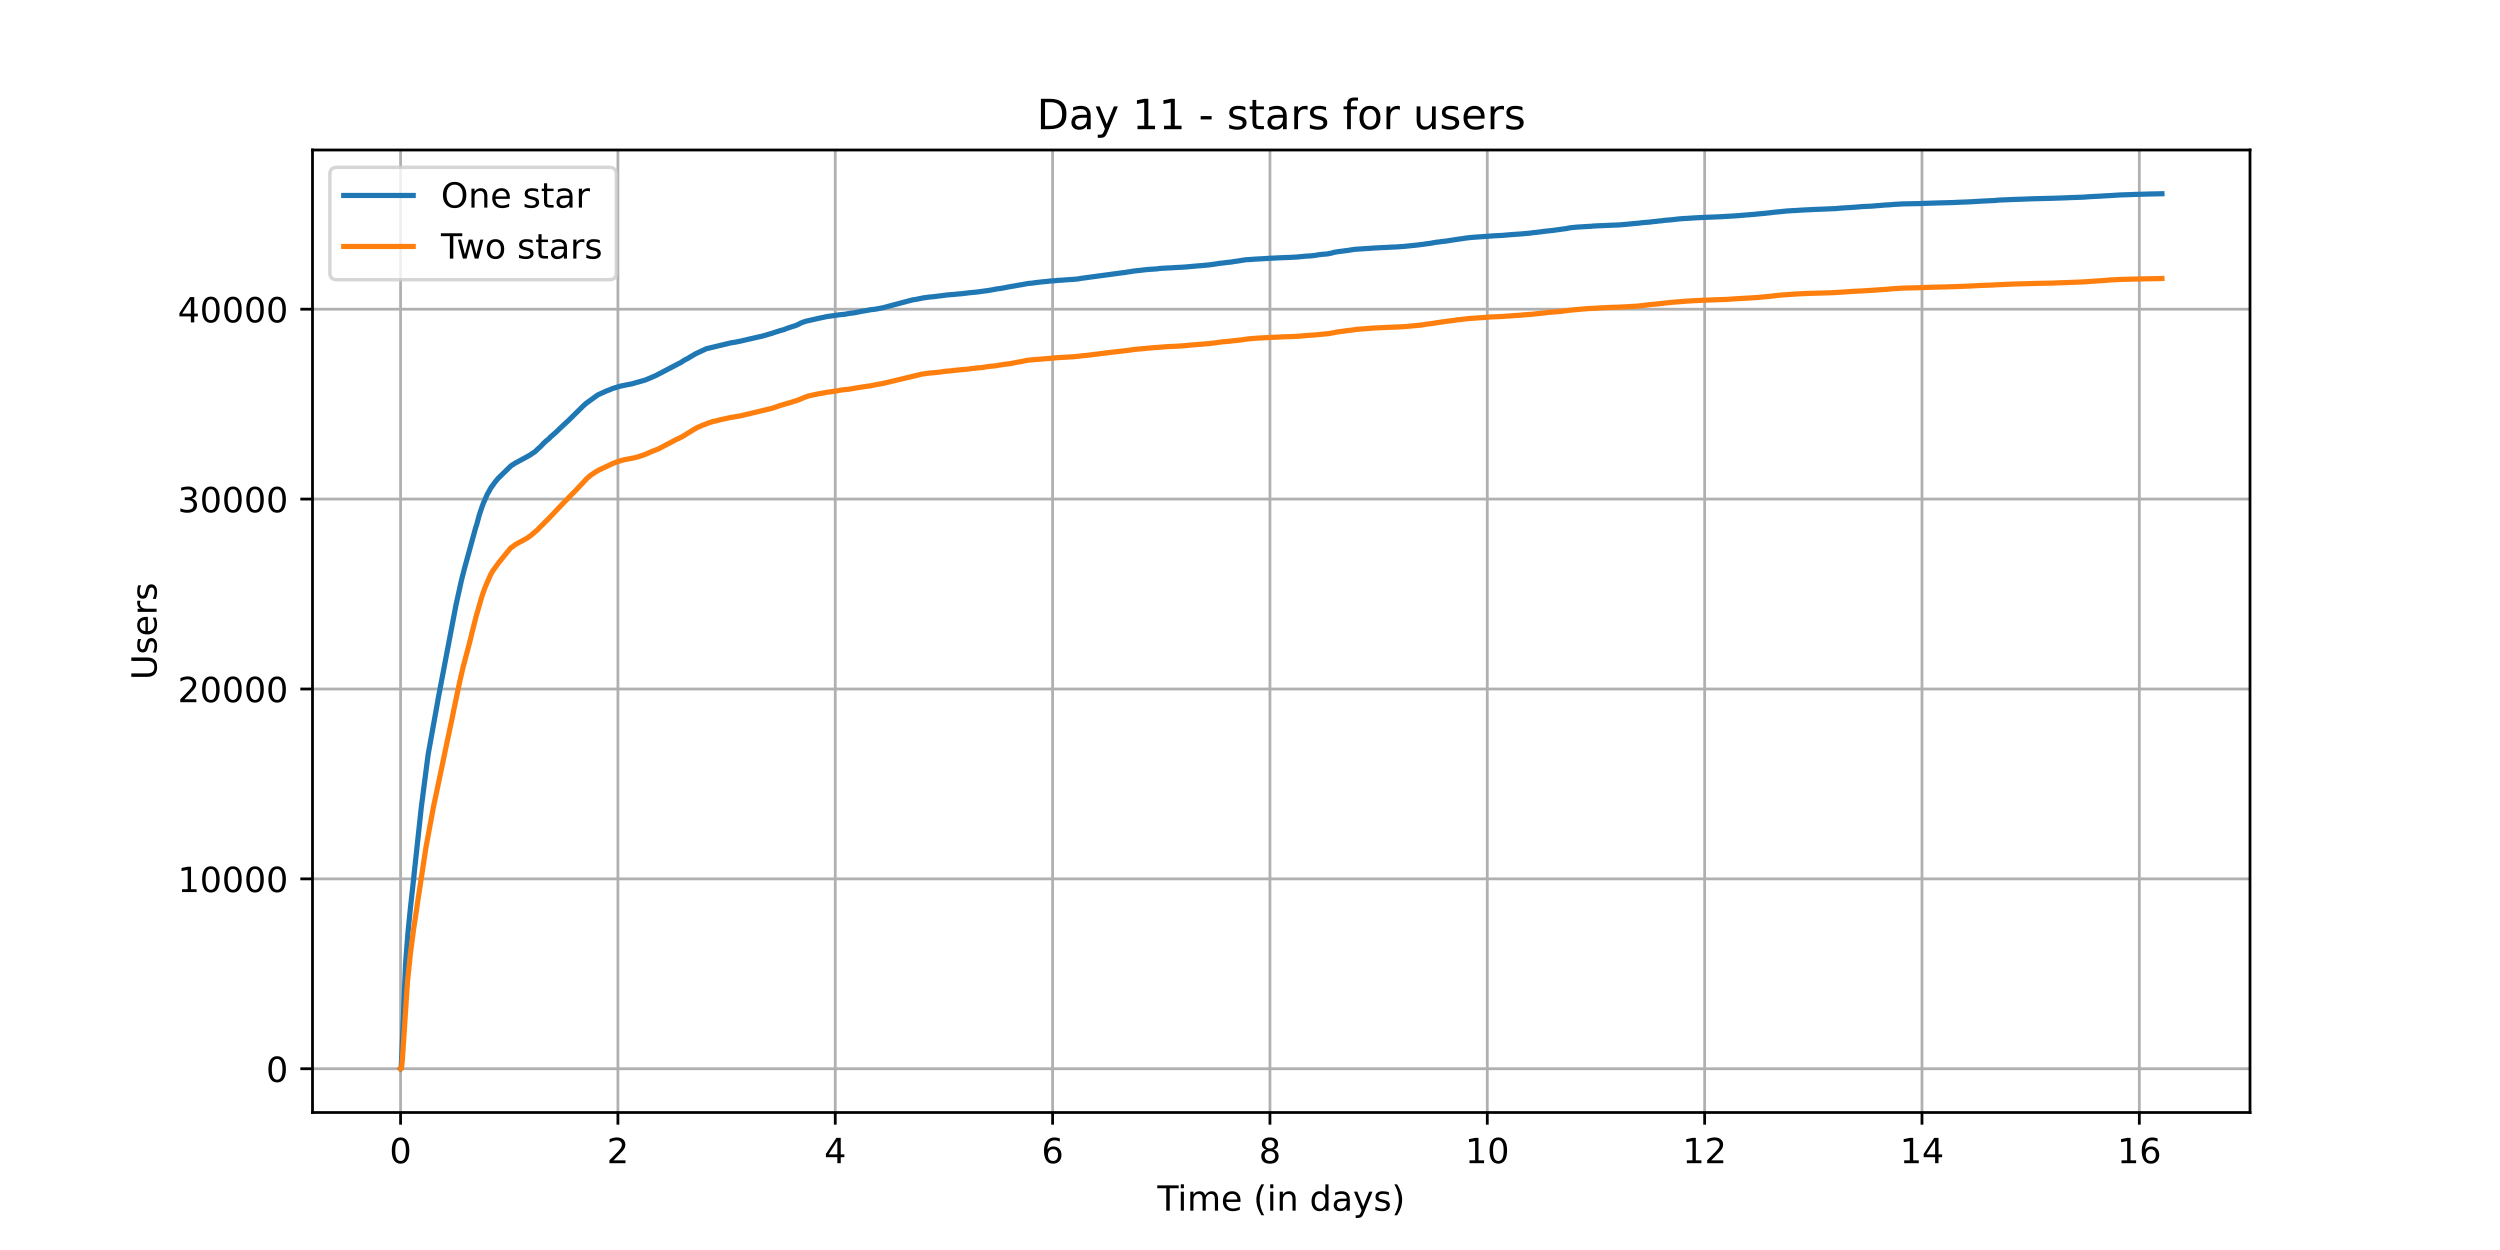 <?xml version="1.0" encoding="utf-8" standalone="no"?>
<!DOCTYPE svg PUBLIC "-//W3C//DTD SVG 1.1//EN"
  "http://www.w3.org/Graphics/SVG/1.1/DTD/svg11.dtd">
<!-- Created with matplotlib (https://matplotlib.org/) -->
<svg height="360pt" version="1.1" viewBox="0 0 720 360" width="720pt" xmlns="http://www.w3.org/2000/svg" xmlns:xlink="http://www.w3.org/1999/xlink">
 <defs>
  <style type="text/css">*{stroke-linecap:butt;stroke-linejoin:round;}</style>
 </defs>
 <g id="figure_1">
  <g id="patch_1">
   <path d="M 0 360 
L 720 360 
L 720 0 
L 0 0 
z
" style="fill:#ffffff;"/>
  </g>
  <g id="axes_1">
   <g id="patch_2">
    <path d="M 90 320.4 
L 648 320.4 
L 648 43.2 
L 90 43.2 
z
" style="fill:#ffffff;"/>
   </g>
   <g id="matplotlib.axis_1">
    <g id="xtick_1">
     <g id="line2d_1">
      <path clip-path="url(#pb8c7f1b2fa)" d="M 115.364 320.4 
L 115.364 43.2 
" style="fill:none;stroke:#b0b0b0;stroke-linecap:square;stroke-width:0.8;"/>
     </g>
     <g id="line2d_2">
      <defs>
       <path d="M 0 0 
L 0 3.5 
" id="m9a8bf2976e" style="stroke:#000000;stroke-width:0.8;"/>
      </defs>
      <g>
       <use style="stroke:#000000;stroke-width:0.8;" x="115.364" xlink:href="#m9a8bf2976e" y="320.4"/>
      </g>
     </g>
     <g id="text_1">
      <!-- 0 -->
      <g transform="translate(112.182 334.998)scale(0.1 -0.1)">
       <defs>
        <path d="M 31.781 66.406 
Q 24.172 66.406 20.328 58.906 
Q 16.5 51.422 16.5 36.375 
Q 16.5 21.391 20.328 13.891 
Q 24.172 6.391 31.781 6.391 
Q 39.453 6.391 43.281 13.891 
Q 47.125 21.391 47.125 36.375 
Q 47.125 51.422 43.281 58.906 
Q 39.453 66.406 31.781 66.406 
z
M 31.781 74.219 
Q 44.047 74.219 50.516 64.516 
Q 56.984 54.828 56.984 36.375 
Q 56.984 17.969 50.516 8.266 
Q 44.047 -1.422 31.781 -1.422 
Q 19.531 -1.422 13.062 8.266 
Q 6.594 17.969 6.594 36.375 
Q 6.594 54.828 13.062 64.516 
Q 19.531 74.219 31.781 74.219 
z
" id="DejaVuSans-48"/>
       </defs>
       <use xlink:href="#DejaVuSans-48"/>
      </g>
     </g>
    </g>
    <g id="xtick_2">
     <g id="line2d_3">
      <path clip-path="url(#pb8c7f1b2fa)" d="M 177.959 320.4 
L 177.959 43.2 
" style="fill:none;stroke:#b0b0b0;stroke-linecap:square;stroke-width:0.8;"/>
     </g>
     <g id="line2d_4">
      <g>
       <use style="stroke:#000000;stroke-width:0.8;" x="177.959" xlink:href="#m9a8bf2976e" y="320.4"/>
      </g>
     </g>
     <g id="text_2">
      <!-- 2 -->
      <g transform="translate(174.778 334.998)scale(0.1 -0.1)">
       <defs>
        <path d="M 19.188 8.297 
L 53.609 8.297 
L 53.609 0 
L 7.328 0 
L 7.328 8.297 
Q 12.938 14.109 22.625 23.891 
Q 32.328 33.688 34.812 36.531 
Q 39.547 41.844 41.422 45.531 
Q 43.312 49.219 43.312 52.781 
Q 43.312 58.594 39.234 62.25 
Q 35.156 65.922 28.609 65.922 
Q 23.969 65.922 18.812 64.312 
Q 13.672 62.703 7.812 59.422 
L 7.812 69.391 
Q 13.766 71.781 18.938 73 
Q 24.125 74.219 28.422 74.219 
Q 39.75 74.219 46.484 68.547 
Q 53.219 62.891 53.219 53.422 
Q 53.219 48.922 51.531 44.891 
Q 49.859 40.875 45.406 35.406 
Q 44.188 33.984 37.641 27.219 
Q 31.109 20.453 19.188 8.297 
z
" id="DejaVuSans-50"/>
       </defs>
       <use xlink:href="#DejaVuSans-50"/>
      </g>
     </g>
    </g>
    <g id="xtick_3">
     <g id="line2d_5">
      <path clip-path="url(#pb8c7f1b2fa)" d="M 240.554 320.4 
L 240.554 43.2 
" style="fill:none;stroke:#b0b0b0;stroke-linecap:square;stroke-width:0.8;"/>
     </g>
     <g id="line2d_6">
      <g>
       <use style="stroke:#000000;stroke-width:0.8;" x="240.554" xlink:href="#m9a8bf2976e" y="320.4"/>
      </g>
     </g>
     <g id="text_3">
      <!-- 4 -->
      <g transform="translate(237.373 334.998)scale(0.1 -0.1)">
       <defs>
        <path d="M 37.797 64.312 
L 12.891 25.391 
L 37.797 25.391 
z
M 35.203 72.906 
L 47.609 72.906 
L 47.609 25.391 
L 58.016 25.391 
L 58.016 17.188 
L 47.609 17.188 
L 47.609 0 
L 37.797 0 
L 37.797 17.188 
L 4.891 17.188 
L 4.891 26.703 
z
" id="DejaVuSans-52"/>
       </defs>
       <use xlink:href="#DejaVuSans-52"/>
      </g>
     </g>
    </g>
    <g id="xtick_4">
     <g id="line2d_7">
      <path clip-path="url(#pb8c7f1b2fa)" d="M 303.15 320.4 
L 303.15 43.2 
" style="fill:none;stroke:#b0b0b0;stroke-linecap:square;stroke-width:0.8;"/>
     </g>
     <g id="line2d_8">
      <g>
       <use style="stroke:#000000;stroke-width:0.8;" x="303.15" xlink:href="#m9a8bf2976e" y="320.4"/>
      </g>
     </g>
     <g id="text_4">
      <!-- 6 -->
      <g transform="translate(299.968 334.998)scale(0.1 -0.1)">
       <defs>
        <path d="M 33.016 40.375 
Q 26.375 40.375 22.484 35.828 
Q 18.609 31.297 18.609 23.391 
Q 18.609 15.531 22.484 10.953 
Q 26.375 6.391 33.016 6.391 
Q 39.656 6.391 43.531 10.953 
Q 47.406 15.531 47.406 23.391 
Q 47.406 31.297 43.531 35.828 
Q 39.656 40.375 33.016 40.375 
z
M 52.594 71.297 
L 52.594 62.312 
Q 48.875 64.062 45.094 64.984 
Q 41.312 65.922 37.594 65.922 
Q 27.828 65.922 22.672 59.328 
Q 17.531 52.734 16.797 39.406 
Q 19.672 43.656 24.016 45.922 
Q 28.375 48.188 33.594 48.188 
Q 44.578 48.188 50.953 41.516 
Q 57.328 34.859 57.328 23.391 
Q 57.328 12.156 50.688 5.359 
Q 44.047 -1.422 33.016 -1.422 
Q 20.359 -1.422 13.672 8.266 
Q 6.984 17.969 6.984 36.375 
Q 6.984 53.656 15.188 63.938 
Q 23.391 74.219 37.203 74.219 
Q 40.922 74.219 44.703 73.484 
Q 48.484 72.75 52.594 71.297 
z
" id="DejaVuSans-54"/>
       </defs>
       <use xlink:href="#DejaVuSans-54"/>
      </g>
     </g>
    </g>
    <g id="xtick_5">
     <g id="line2d_9">
      <path clip-path="url(#pb8c7f1b2fa)" d="M 365.745 320.4 
L 365.745 43.2 
" style="fill:none;stroke:#b0b0b0;stroke-linecap:square;stroke-width:0.8;"/>
     </g>
     <g id="line2d_10">
      <g>
       <use style="stroke:#000000;stroke-width:0.8;" x="365.745" xlink:href="#m9a8bf2976e" y="320.4"/>
      </g>
     </g>
     <g id="text_5">
      <!-- 8 -->
      <g transform="translate(362.564 334.998)scale(0.1 -0.1)">
       <defs>
        <path d="M 31.781 34.625 
Q 24.75 34.625 20.719 30.859 
Q 16.703 27.094 16.703 20.516 
Q 16.703 13.922 20.719 10.156 
Q 24.75 6.391 31.781 6.391 
Q 38.812 6.391 42.859 10.172 
Q 46.922 13.969 46.922 20.516 
Q 46.922 27.094 42.891 30.859 
Q 38.875 34.625 31.781 34.625 
z
M 21.922 38.812 
Q 15.578 40.375 12.031 44.719 
Q 8.5 49.078 8.5 55.328 
Q 8.5 64.062 14.719 69.141 
Q 20.953 74.219 31.781 74.219 
Q 42.672 74.219 48.875 69.141 
Q 55.078 64.062 55.078 55.328 
Q 55.078 49.078 51.531 44.719 
Q 48 40.375 41.703 38.812 
Q 48.828 37.156 52.797 32.312 
Q 56.781 27.484 56.781 20.516 
Q 56.781 9.906 50.312 4.234 
Q 43.844 -1.422 31.781 -1.422 
Q 19.734 -1.422 13.25 4.234 
Q 6.781 9.906 6.781 20.516 
Q 6.781 27.484 10.781 32.312 
Q 14.797 37.156 21.922 38.812 
z
M 18.312 54.391 
Q 18.312 48.734 21.844 45.562 
Q 25.391 42.391 31.781 42.391 
Q 38.141 42.391 41.719 45.562 
Q 45.312 48.734 45.312 54.391 
Q 45.312 60.062 41.719 63.234 
Q 38.141 66.406 31.781 66.406 
Q 25.391 66.406 21.844 63.234 
Q 18.312 60.062 18.312 54.391 
z
" id="DejaVuSans-56"/>
       </defs>
       <use xlink:href="#DejaVuSans-56"/>
      </g>
     </g>
    </g>
    <g id="xtick_6">
     <g id="line2d_11">
      <path clip-path="url(#pb8c7f1b2fa)" d="M 428.34 320.4 
L 428.34 43.2 
" style="fill:none;stroke:#b0b0b0;stroke-linecap:square;stroke-width:0.8;"/>
     </g>
     <g id="line2d_12">
      <g>
       <use style="stroke:#000000;stroke-width:0.8;" x="428.34" xlink:href="#m9a8bf2976e" y="320.4"/>
      </g>
     </g>
     <g id="text_6">
      <!-- 10 -->
      <g transform="translate(421.978 334.998)scale(0.1 -0.1)">
       <defs>
        <path d="M 12.406 8.297 
L 28.516 8.297 
L 28.516 63.922 
L 10.984 60.406 
L 10.984 69.391 
L 28.422 72.906 
L 38.281 72.906 
L 38.281 8.297 
L 54.391 8.297 
L 54.391 0 
L 12.406 0 
z
" id="DejaVuSans-49"/>
       </defs>
       <use xlink:href="#DejaVuSans-49"/>
       <use x="63.623" xlink:href="#DejaVuSans-48"/>
      </g>
     </g>
    </g>
    <g id="xtick_7">
     <g id="line2d_13">
      <path clip-path="url(#pb8c7f1b2fa)" d="M 490.936 320.4 
L 490.936 43.2 
" style="fill:none;stroke:#b0b0b0;stroke-linecap:square;stroke-width:0.8;"/>
     </g>
     <g id="line2d_14">
      <g>
       <use style="stroke:#000000;stroke-width:0.8;" x="490.936" xlink:href="#m9a8bf2976e" y="320.4"/>
      </g>
     </g>
     <g id="text_7">
      <!-- 12 -->
      <g transform="translate(484.573 334.998)scale(0.1 -0.1)">
       <use xlink:href="#DejaVuSans-49"/>
       <use x="63.623" xlink:href="#DejaVuSans-50"/>
      </g>
     </g>
    </g>
    <g id="xtick_8">
     <g id="line2d_15">
      <path clip-path="url(#pb8c7f1b2fa)" d="M 553.531 320.4 
L 553.531 43.2 
" style="fill:none;stroke:#b0b0b0;stroke-linecap:square;stroke-width:0.8;"/>
     </g>
     <g id="line2d_16">
      <g>
       <use style="stroke:#000000;stroke-width:0.8;" x="553.531" xlink:href="#m9a8bf2976e" y="320.4"/>
      </g>
     </g>
     <g id="text_8">
      <!-- 14 -->
      <g transform="translate(547.168 334.998)scale(0.1 -0.1)">
       <use xlink:href="#DejaVuSans-49"/>
       <use x="63.623" xlink:href="#DejaVuSans-52"/>
      </g>
     </g>
    </g>
    <g id="xtick_9">
     <g id="line2d_17">
      <path clip-path="url(#pb8c7f1b2fa)" d="M 616.126 320.4 
L 616.126 43.2 
" style="fill:none;stroke:#b0b0b0;stroke-linecap:square;stroke-width:0.8;"/>
     </g>
     <g id="line2d_18">
      <g>
       <use style="stroke:#000000;stroke-width:0.8;" x="616.126" xlink:href="#m9a8bf2976e" y="320.4"/>
      </g>
     </g>
     <g id="text_9">
      <!-- 16 -->
      <g transform="translate(609.764 334.998)scale(0.1 -0.1)">
       <use xlink:href="#DejaVuSans-49"/>
       <use x="63.623" xlink:href="#DejaVuSans-54"/>
      </g>
     </g>
    </g>
    <g id="text_10">
     <!-- Time (in days) -->
     <g transform="translate(333.327 348.677)scale(0.1 -0.1)">
      <defs>
       <path d="M -0.297 72.906 
L 61.375 72.906 
L 61.375 64.594 
L 35.5 64.594 
L 35.5 0 
L 25.594 0 
L 25.594 64.594 
L -0.297 64.594 
z
" id="DejaVuSans-84"/>
       <path d="M 9.422 54.688 
L 18.406 54.688 
L 18.406 0 
L 9.422 0 
z
M 9.422 75.984 
L 18.406 75.984 
L 18.406 64.594 
L 9.422 64.594 
z
" id="DejaVuSans-105"/>
       <path d="M 52 44.188 
Q 55.375 50.25 60.062 53.125 
Q 64.75 56 71.094 56 
Q 79.641 56 84.281 50.016 
Q 88.922 44.047 88.922 33.016 
L 88.922 0 
L 79.891 0 
L 79.891 32.719 
Q 79.891 40.578 77.094 44.375 
Q 74.312 48.188 68.609 48.188 
Q 61.625 48.188 57.562 43.547 
Q 53.516 38.922 53.516 30.906 
L 53.516 0 
L 44.484 0 
L 44.484 32.719 
Q 44.484 40.625 41.703 44.406 
Q 38.922 48.188 33.109 48.188 
Q 26.219 48.188 22.156 43.531 
Q 18.109 38.875 18.109 30.906 
L 18.109 0 
L 9.078 0 
L 9.078 54.688 
L 18.109 54.688 
L 18.109 46.188 
Q 21.188 51.219 25.484 53.609 
Q 29.781 56 35.688 56 
Q 41.656 56 45.828 52.969 
Q 50 49.953 52 44.188 
z
" id="DejaVuSans-109"/>
       <path d="M 56.203 29.594 
L 56.203 25.203 
L 14.891 25.203 
Q 15.484 15.922 20.484 11.062 
Q 25.484 6.203 34.422 6.203 
Q 39.594 6.203 44.453 7.469 
Q 49.312 8.734 54.109 11.281 
L 54.109 2.781 
Q 49.266 0.734 44.188 -0.344 
Q 39.109 -1.422 33.891 -1.422 
Q 20.797 -1.422 13.156 6.188 
Q 5.516 13.812 5.516 26.812 
Q 5.516 40.234 12.766 48.109 
Q 20.016 56 32.328 56 
Q 43.359 56 49.781 48.891 
Q 56.203 41.797 56.203 29.594 
z
M 47.219 32.234 
Q 47.125 39.594 43.094 43.984 
Q 39.062 48.391 32.422 48.391 
Q 24.906 48.391 20.391 44.141 
Q 15.875 39.891 15.188 32.172 
z
" id="DejaVuSans-101"/>
       <path id="DejaVuSans-32"/>
       <path d="M 31 75.875 
Q 24.469 64.656 21.281 53.656 
Q 18.109 42.672 18.109 31.391 
Q 18.109 20.125 21.312 9.062 
Q 24.516 -2 31 -13.188 
L 23.188 -13.188 
Q 15.875 -1.703 12.234 9.375 
Q 8.594 20.453 8.594 31.391 
Q 8.594 42.281 12.203 53.312 
Q 15.828 64.359 23.188 75.875 
z
" id="DejaVuSans-40"/>
       <path d="M 54.891 33.016 
L 54.891 0 
L 45.906 0 
L 45.906 32.719 
Q 45.906 40.484 42.875 44.328 
Q 39.844 48.188 33.797 48.188 
Q 26.516 48.188 22.312 43.547 
Q 18.109 38.922 18.109 30.906 
L 18.109 0 
L 9.078 0 
L 9.078 54.688 
L 18.109 54.688 
L 18.109 46.188 
Q 21.344 51.125 25.703 53.562 
Q 30.078 56 35.797 56 
Q 45.219 56 50.047 50.172 
Q 54.891 44.344 54.891 33.016 
z
" id="DejaVuSans-110"/>
       <path d="M 45.406 46.391 
L 45.406 75.984 
L 54.391 75.984 
L 54.391 0 
L 45.406 0 
L 45.406 8.203 
Q 42.578 3.328 38.25 0.953 
Q 33.938 -1.422 27.875 -1.422 
Q 17.969 -1.422 11.734 6.484 
Q 5.516 14.406 5.516 27.297 
Q 5.516 40.188 11.734 48.094 
Q 17.969 56 27.875 56 
Q 33.938 56 38.25 53.625 
Q 42.578 51.266 45.406 46.391 
z
M 14.797 27.297 
Q 14.797 17.391 18.875 11.75 
Q 22.953 6.109 30.078 6.109 
Q 37.203 6.109 41.297 11.75 
Q 45.406 17.391 45.406 27.297 
Q 45.406 37.203 41.297 42.844 
Q 37.203 48.484 30.078 48.484 
Q 22.953 48.484 18.875 42.844 
Q 14.797 37.203 14.797 27.297 
z
" id="DejaVuSans-100"/>
       <path d="M 34.281 27.484 
Q 23.391 27.484 19.188 25 
Q 14.984 22.516 14.984 16.5 
Q 14.984 11.719 18.141 8.906 
Q 21.297 6.109 26.703 6.109 
Q 34.188 6.109 38.703 11.406 
Q 43.219 16.703 43.219 25.484 
L 43.219 27.484 
z
M 52.203 31.203 
L 52.203 0 
L 43.219 0 
L 43.219 8.297 
Q 40.141 3.328 35.547 0.953 
Q 30.953 -1.422 24.312 -1.422 
Q 15.922 -1.422 10.953 3.297 
Q 6 8.016 6 15.922 
Q 6 25.141 12.172 29.828 
Q 18.359 34.516 30.609 34.516 
L 43.219 34.516 
L 43.219 35.406 
Q 43.219 41.609 39.141 45 
Q 35.062 48.391 27.688 48.391 
Q 23 48.391 18.547 47.266 
Q 14.109 46.141 10.016 43.891 
L 10.016 52.203 
Q 14.938 54.109 19.578 55.047 
Q 24.219 56 28.609 56 
Q 40.484 56 46.344 49.844 
Q 52.203 43.703 52.203 31.203 
z
" id="DejaVuSans-97"/>
       <path d="M 32.172 -5.078 
Q 28.375 -14.844 24.75 -17.812 
Q 21.141 -20.797 15.094 -20.797 
L 7.906 -20.797 
L 7.906 -13.281 
L 13.188 -13.281 
Q 16.891 -13.281 18.938 -11.516 
Q 21 -9.766 23.484 -3.219 
L 25.094 0.875 
L 2.984 54.688 
L 12.5 54.688 
L 29.594 11.922 
L 46.688 54.688 
L 56.203 54.688 
z
" id="DejaVuSans-121"/>
       <path d="M 44.281 53.078 
L 44.281 44.578 
Q 40.484 46.531 36.375 47.5 
Q 32.281 48.484 27.875 48.484 
Q 21.188 48.484 17.844 46.438 
Q 14.5 44.391 14.5 40.281 
Q 14.5 37.156 16.891 35.375 
Q 19.281 33.594 26.516 31.984 
L 29.594 31.297 
Q 39.156 29.25 43.188 25.516 
Q 47.219 21.781 47.219 15.094 
Q 47.219 7.469 41.188 3.016 
Q 35.156 -1.422 24.609 -1.422 
Q 20.219 -1.422 15.453 -0.562 
Q 10.688 0.297 5.422 2 
L 5.422 11.281 
Q 10.406 8.688 15.234 7.391 
Q 20.062 6.109 24.812 6.109 
Q 31.156 6.109 34.562 8.281 
Q 37.984 10.453 37.984 14.406 
Q 37.984 18.062 35.516 20.016 
Q 33.062 21.969 24.703 23.781 
L 21.578 24.516 
Q 13.234 26.266 9.516 29.906 
Q 5.812 33.547 5.812 39.891 
Q 5.812 47.609 11.281 51.797 
Q 16.75 56 26.812 56 
Q 31.781 56 36.172 55.266 
Q 40.578 54.547 44.281 53.078 
z
" id="DejaVuSans-115"/>
       <path d="M 8.016 75.875 
L 15.828 75.875 
Q 23.141 64.359 26.781 53.312 
Q 30.422 42.281 30.422 31.391 
Q 30.422 20.453 26.781 9.375 
Q 23.141 -1.703 15.828 -13.188 
L 8.016 -13.188 
Q 14.5 -2 17.703 9.062 
Q 20.906 20.125 20.906 31.391 
Q 20.906 42.672 17.703 53.656 
Q 14.5 64.656 8.016 75.875 
z
" id="DejaVuSans-41"/>
      </defs>
      <use xlink:href="#DejaVuSans-84"/>
      <use x="57.959" xlink:href="#DejaVuSans-105"/>
      <use x="85.742" xlink:href="#DejaVuSans-109"/>
      <use x="183.154" xlink:href="#DejaVuSans-101"/>
      <use x="244.678" xlink:href="#DejaVuSans-32"/>
      <use x="276.465" xlink:href="#DejaVuSans-40"/>
      <use x="315.479" xlink:href="#DejaVuSans-105"/>
      <use x="343.262" xlink:href="#DejaVuSans-110"/>
      <use x="406.641" xlink:href="#DejaVuSans-32"/>
      <use x="438.428" xlink:href="#DejaVuSans-100"/>
      <use x="501.904" xlink:href="#DejaVuSans-97"/>
      <use x="563.184" xlink:href="#DejaVuSans-121"/>
      <use x="622.363" xlink:href="#DejaVuSans-115"/>
      <use x="674.463" xlink:href="#DejaVuSans-41"/>
     </g>
    </g>
   </g>
   <g id="matplotlib.axis_2">
    <g id="ytick_1">
     <g id="line2d_19">
      <path clip-path="url(#pb8c7f1b2fa)" d="M 90 307.8 
L 648 307.8 
" style="fill:none;stroke:#b0b0b0;stroke-linecap:square;stroke-width:0.8;"/>
     </g>
     <g id="line2d_20">
      <defs>
       <path d="M 0 0 
L -3.5 0 
" id="m09e2ce1e96" style="stroke:#000000;stroke-width:0.8;"/>
      </defs>
      <g>
       <use style="stroke:#000000;stroke-width:0.8;" x="90" xlink:href="#m09e2ce1e96" y="307.8"/>
      </g>
     </g>
     <g id="text_11">
      <!-- 0 -->
      <g transform="translate(76.638 311.599)scale(0.1 -0.1)">
       <use xlink:href="#DejaVuSans-48"/>
      </g>
     </g>
    </g>
    <g id="ytick_2">
     <g id="line2d_21">
      <path clip-path="url(#pb8c7f1b2fa)" d="M 90 253.113 
L 648 253.113 
" style="fill:none;stroke:#b0b0b0;stroke-linecap:square;stroke-width:0.8;"/>
     </g>
     <g id="line2d_22">
      <g>
       <use style="stroke:#000000;stroke-width:0.8;" x="90" xlink:href="#m09e2ce1e96" y="253.113"/>
      </g>
     </g>
     <g id="text_12">
      <!-- 10000 -->
      <g transform="translate(51.188 256.912)scale(0.1 -0.1)">
       <use xlink:href="#DejaVuSans-49"/>
       <use x="63.623" xlink:href="#DejaVuSans-48"/>
       <use x="127.246" xlink:href="#DejaVuSans-48"/>
       <use x="190.869" xlink:href="#DejaVuSans-48"/>
       <use x="254.492" xlink:href="#DejaVuSans-48"/>
      </g>
     </g>
    </g>
    <g id="ytick_3">
     <g id="line2d_23">
      <path clip-path="url(#pb8c7f1b2fa)" d="M 90 198.425 
L 648 198.425 
" style="fill:none;stroke:#b0b0b0;stroke-linecap:square;stroke-width:0.8;"/>
     </g>
     <g id="line2d_24">
      <g>
       <use style="stroke:#000000;stroke-width:0.8;" x="90" xlink:href="#m09e2ce1e96" y="198.425"/>
      </g>
     </g>
     <g id="text_13">
      <!-- 20000 -->
      <g transform="translate(51.188 202.224)scale(0.1 -0.1)">
       <use xlink:href="#DejaVuSans-50"/>
       <use x="63.623" xlink:href="#DejaVuSans-48"/>
       <use x="127.246" xlink:href="#DejaVuSans-48"/>
       <use x="190.869" xlink:href="#DejaVuSans-48"/>
       <use x="254.492" xlink:href="#DejaVuSans-48"/>
      </g>
     </g>
    </g>
    <g id="ytick_4">
     <g id="line2d_25">
      <path clip-path="url(#pb8c7f1b2fa)" d="M 90 143.738 
L 648 143.738 
" style="fill:none;stroke:#b0b0b0;stroke-linecap:square;stroke-width:0.8;"/>
     </g>
     <g id="line2d_26">
      <g>
       <use style="stroke:#000000;stroke-width:0.8;" x="90" xlink:href="#m09e2ce1e96" y="143.738"/>
      </g>
     </g>
     <g id="text_14">
      <!-- 30000 -->
      <g transform="translate(51.188 147.537)scale(0.1 -0.1)">
       <defs>
        <path d="M 40.578 39.312 
Q 47.656 37.797 51.625 33 
Q 55.609 28.219 55.609 21.188 
Q 55.609 10.406 48.188 4.484 
Q 40.766 -1.422 27.094 -1.422 
Q 22.516 -1.422 17.656 -0.516 
Q 12.797 0.391 7.625 2.203 
L 7.625 11.719 
Q 11.719 9.328 16.594 8.109 
Q 21.484 6.891 26.812 6.891 
Q 36.078 6.891 40.938 10.547 
Q 45.797 14.203 45.797 21.188 
Q 45.797 27.641 41.281 31.266 
Q 36.766 34.906 28.719 34.906 
L 20.219 34.906 
L 20.219 43.016 
L 29.109 43.016 
Q 36.375 43.016 40.234 45.922 
Q 44.094 48.828 44.094 54.297 
Q 44.094 59.906 40.109 62.906 
Q 36.141 65.922 28.719 65.922 
Q 24.656 65.922 20.016 65.031 
Q 15.375 64.156 9.812 62.312 
L 9.812 71.094 
Q 15.438 72.656 20.344 73.438 
Q 25.25 74.219 29.594 74.219 
Q 40.828 74.219 47.359 69.109 
Q 53.906 64.016 53.906 55.328 
Q 53.906 49.266 50.438 45.094 
Q 46.969 40.922 40.578 39.312 
z
" id="DejaVuSans-51"/>
       </defs>
       <use xlink:href="#DejaVuSans-51"/>
       <use x="63.623" xlink:href="#DejaVuSans-48"/>
       <use x="127.246" xlink:href="#DejaVuSans-48"/>
       <use x="190.869" xlink:href="#DejaVuSans-48"/>
       <use x="254.492" xlink:href="#DejaVuSans-48"/>
      </g>
     </g>
    </g>
    <g id="ytick_5">
     <g id="line2d_27">
      <path clip-path="url(#pb8c7f1b2fa)" d="M 90 89.05 
L 648 89.05 
" style="fill:none;stroke:#b0b0b0;stroke-linecap:square;stroke-width:0.8;"/>
     </g>
     <g id="line2d_28">
      <g>
       <use style="stroke:#000000;stroke-width:0.8;" x="90" xlink:href="#m09e2ce1e96" y="89.05"/>
      </g>
     </g>
     <g id="text_15">
      <!-- 40000 -->
      <g transform="translate(51.188 92.849)scale(0.1 -0.1)">
       <use xlink:href="#DejaVuSans-52"/>
       <use x="63.623" xlink:href="#DejaVuSans-48"/>
       <use x="127.246" xlink:href="#DejaVuSans-48"/>
       <use x="190.869" xlink:href="#DejaVuSans-48"/>
       <use x="254.492" xlink:href="#DejaVuSans-48"/>
      </g>
     </g>
    </g>
    <g id="text_16">
     <!-- Users -->
     <g transform="translate(45.108 195.801)rotate(-90)scale(0.1 -0.1)">
      <defs>
       <path d="M 8.688 72.906 
L 18.609 72.906 
L 18.609 28.609 
Q 18.609 16.891 22.844 11.734 
Q 27.094 6.594 36.625 6.594 
Q 46.094 6.594 50.344 11.734 
Q 54.594 16.891 54.594 28.609 
L 54.594 72.906 
L 64.5 72.906 
L 64.5 27.391 
Q 64.5 13.141 57.438 5.859 
Q 50.391 -1.422 36.625 -1.422 
Q 22.797 -1.422 15.734 5.859 
Q 8.688 13.141 8.688 27.391 
z
" id="DejaVuSans-85"/>
       <path d="M 41.109 46.297 
Q 39.594 47.172 37.812 47.578 
Q 36.031 48 33.891 48 
Q 26.266 48 22.188 43.047 
Q 18.109 38.094 18.109 28.812 
L 18.109 0 
L 9.078 0 
L 9.078 54.688 
L 18.109 54.688 
L 18.109 46.188 
Q 20.953 51.172 25.484 53.578 
Q 30.031 56 36.531 56 
Q 37.453 56 38.578 55.875 
Q 39.703 55.766 41.062 55.516 
z
" id="DejaVuSans-114"/>
      </defs>
      <use xlink:href="#DejaVuSans-85"/>
      <use x="73.193" xlink:href="#DejaVuSans-115"/>
      <use x="125.293" xlink:href="#DejaVuSans-101"/>
      <use x="186.816" xlink:href="#DejaVuSans-114"/>
      <use x="227.93" xlink:href="#DejaVuSans-115"/>
     </g>
    </g>
   </g>
   <g id="line2d_29">
    <path clip-path="url(#pb8c7f1b2fa)" d="M 115.364 307.8 
L 115.474 307.702 
L 115.539 307.368 
L 115.732 303.682 
L 116.788 277.744 
L 117.499 268.496 
L 118.21 261.42 
L 119.136 253.003 
L 119.351 250.914 
L 121.355 232.342 
L 123.293 217.363 
L 125.99 202.395 
L 126.228 201.017 
L 131.333 174.193 
L 132.883 167.188 
L 133.486 164.82 
L 133.852 163.403 
L 136.998 151.946 
L 137.257 151.197 
L 138.033 148.331 
L 138.679 146.395 
L 139.11 145.187 
L 139.326 144.673 
L 140.381 142.261 
L 140.812 141.545 
L 141.286 140.637 
L 141.61 140.166 
L 141.954 139.707 
L 142.321 139.193 
L 142.773 138.591 
L 142.902 138.444 
L 143.484 137.738 
L 143.657 137.585 
L 144.26 136.989 
L 147.146 134.178 
L 147.404 134.003 
L 148.459 133.33 
L 151.841 131.509 
L 152.638 131.039 
L 152.964 130.848 
L 153.2 130.651 
L 153.437 130.509 
L 153.717 130.339 
L 153.997 130.142 
L 154.213 129.973 
L 154.428 129.759 
L 154.665 129.519 
L 155.634 128.655 
L 155.957 128.31 
L 156.086 128.195 
L 156.28 127.987 
L 156.453 127.78 
L 156.991 127.266 
L 157.228 127.052 
L 157.444 126.855 
L 158.047 126.385 
L 158.219 126.237 
L 158.435 125.937 
L 158.8 125.63 
L 159.856 124.723 
L 160.631 123.995 
L 161.278 123.355 
L 163.302 121.474 
L 163.496 121.321 
L 167.653 117.22 
L 167.804 117.066 
L 168.687 116.257 
L 168.946 116.066 
L 172.09 113.78 
L 172.305 113.676 
L 174.89 112.495 
L 175.213 112.396 
L 175.45 112.309 
L 176.075 112.046 
L 176.268 111.942 
L 178.381 111.291 
L 178.898 111.155 
L 181.117 110.706 
L 181.785 110.597 
L 185.834 109.454 
L 186.049 109.355 
L 186.33 109.246 
L 187.04 108.951 
L 188.548 108.295 
L 188.806 108.191 
L 195.053 104.926 
L 195.204 104.833 
L 195.377 104.734 
L 195.614 104.647 
L 196.238 104.302 
L 196.992 103.805 
L 197.186 103.69 
L 197.38 103.597 
L 197.552 103.498 
L 198.112 103.209 
L 198.306 103.099 
L 198.737 102.815 
L 200.202 101.967 
L 200.439 101.841 
L 203.411 100.441 
L 210.583 98.719 
L 211.402 98.609 
L 213.341 98.227 
L 213.771 98.117 
L 218.769 96.974 
L 219.307 96.876 
L 219.544 96.794 
L 222.519 95.941 
L 222.778 95.826 
L 223.122 95.716 
L 225.018 95.12 
L 225.471 95.011 
L 225.815 94.907 
L 226.935 94.459 
L 227.323 94.355 
L 228.077 94.092 
L 228.443 93.983 
L 229.09 93.78 
L 229.37 93.677 
L 229.607 93.551 
L 230.21 93.294 
L 230.469 93.097 
L 231.309 92.791 
L 231.568 92.687 
L 232.192 92.49 
L 236.502 91.516 
L 237.126 91.407 
L 237.342 91.347 
L 237.794 91.243 
L 238.354 91.134 
L 238.677 91.095 
L 239.496 90.986 
L 240.508 90.838 
L 241.177 90.729 
L 242.038 90.625 
L 243.245 90.516 
L 244.885 90.215 
L 245.942 90.105 
L 248.225 89.641 
L 249.001 89.531 
L 250.789 89.192 
L 251.866 89.083 
L 253.438 88.798 
L 254.063 88.689 
L 261.861 86.616 
L 262.12 86.556 
L 262.53 86.447 
L 262.982 86.332 
L 263.801 86.223 
L 266.042 85.769 
L 266.946 85.665 
L 267.378 85.572 
L 267.981 85.528 
L 269.101 85.419 
L 270.027 85.298 
L 270.954 85.189 
L 271.879 85.063 
L 272.633 84.965 
L 272.849 84.932 
L 273.43 84.894 
L 274.809 84.784 
L 275.606 84.691 
L 277.027 84.582 
L 277.91 84.467 
L 278.772 84.363 
L 279.095 84.325 
L 279.871 84.243 
L 281.12 84.134 
L 282.003 84.024 
L 282.779 83.915 
L 283.77 83.773 
L 284.653 83.663 
L 286.183 83.39 
L 286.721 83.28 
L 287.131 83.193 
L 288.1 83.084 
L 289.501 82.838 
L 289.953 82.728 
L 291.397 82.471 
L 292.044 82.362 
L 293.531 82.094 
L 294.263 81.984 
L 296.008 81.651 
L 297.258 81.541 
L 297.603 81.487 
L 298.572 81.355 
L 299.499 81.246 
L 300.274 81.159 
L 301.545 81.049 
L 302.471 80.929 
L 304.065 80.825 
L 304.303 80.776 
L 306.156 80.666 
L 306.802 80.612 
L 308.419 80.502 
L 309.001 80.464 
L 310.314 80.355 
L 310.659 80.305 
L 311.176 80.196 
L 311.499 80.147 
L 323.347 78.545 
L 324.166 78.452 
L 324.705 78.342 
L 325.632 78.216 
L 326.236 78.107 
L 327.141 77.987 
L 328.304 77.877 
L 329.252 77.752 
L 330.329 77.642 
L 331.018 77.582 
L 332.633 77.473 
L 333.236 77.434 
L 333.904 77.325 
L 334.528 77.281 
L 336.338 77.172 
L 336.79 77.166 
L 338.449 77.057 
L 338.987 77.03 
L 341.119 76.92 
L 341.808 76.86 
L 343.058 76.751 
L 343.274 76.723 
L 344.48 76.614 
L 345.104 76.565 
L 346.483 76.455 
L 347.215 76.384 
L 348.292 76.275 
L 349.154 76.166 
L 349.929 76.056 
L 351.222 75.838 
L 352.342 75.728 
L 353.312 75.591 
L 354.476 75.482 
L 355.704 75.28 
L 356.523 75.17 
L 357.686 74.984 
L 358.355 74.88 
L 358.743 74.809 
L 360.66 74.7 
L 361.371 74.634 
L 363.461 74.525 
L 364.064 74.487 
L 365.766 74.377 
L 366.261 74.361 
L 368.372 74.252 
L 368.889 74.23 
L 371.517 74.126 
L 371.775 74.115 
L 373.843 74.005 
L 374.166 73.962 
L 375.286 73.858 
L 375.631 73.803 
L 377.462 73.699 
L 377.785 73.661 
L 378.732 73.557 
L 378.948 73.519 
L 379.486 73.415 
L 379.852 73.355 
L 380.843 73.245 
L 381.512 73.191 
L 382.546 73.092 
L 382.826 73.016 
L 383.364 72.912 
L 383.816 72.797 
L 384.14 72.688 
L 385.432 72.469 
L 386.337 72.359 
L 387.306 72.223 
L 388.275 72.113 
L 388.641 72.042 
L 389.33 71.933 
L 390.321 71.796 
L 391.98 71.687 
L 392.626 71.632 
L 394.478 71.523 
L 395.146 71.468 
L 397.128 71.359 
L 397.666 71.331 
L 399.842 71.227 
L 400.122 71.2 
L 402.62 71.096 
L 402.836 71.069 
L 404.429 70.959 
L 405.183 70.877 
L 406.174 70.779 
L 406.389 70.746 
L 407.596 70.637 
L 408.393 70.544 
L 409.168 70.44 
L 409.448 70.412 
L 410.245 70.309 
L 410.654 70.227 
L 411.688 70.117 
L 413.153 69.855 
L 413.778 69.745 
L 414.359 69.707 
L 414.941 69.603 
L 415.264 69.559 
L 416.363 69.45 
L 417.504 69.27 
L 418.172 69.16 
L 418.388 69.122 
L 419.163 69.013 
L 420.218 68.854 
L 420.994 68.745 
L 422.135 68.564 
L 423.062 68.455 
L 423.815 68.373 
L 425.409 68.263 
L 426.012 68.22 
L 427.52 68.11 
L 428.123 68.066 
L 429.696 67.957 
L 430.342 67.902 
L 432.732 67.793 
L 433.443 67.727 
L 434.692 67.618 
L 435.319 67.569 
L 436.805 67.459 
L 437.387 67.421 
L 438.851 67.312 
L 439.174 67.263 
L 440.531 67.159 
L 440.747 67.131 
L 441.07 67.082 
L 441.824 66.973 
L 442.383 66.94 
L 443.202 66.83 
L 443.503 66.798 
L 444.516 66.655 
L 445.442 66.546 
L 446.174 66.47 
L 447.273 66.36 
L 448.372 66.196 
L 449.191 66.092 
L 449.428 66.048 
L 450.355 65.923 
L 451.174 65.819 
L 451.583 65.726 
L 452.186 65.616 
L 452.402 65.578 
L 453.544 65.469 
L 454.255 65.403 
L 456.086 65.294 
L 456.366 65.266 
L 458.348 65.168 
L 458.585 65.119 
L 460.609 65.009 
L 461.083 64.998 
L 463.517 64.889 
L 464.034 64.867 
L 466.662 64.758 
L 466.985 64.714 
L 468.385 64.605 
L 469.117 64.534 
L 470.15 64.424 
L 470.862 64.359 
L 472.089 64.255 
L 472.434 64.195 
L 473.511 64.085 
L 474.114 64.047 
L 475.299 63.943 
L 475.665 63.877 
L 476.828 63.773 
L 477.152 63.73 
L 478.035 63.62 
L 478.681 63.571 
L 479.349 63.462 
L 479.995 63.413 
L 481.331 63.303 
L 482.129 63.21 
L 483.077 63.101 
L 483.831 63.019 
L 485.36 62.909 
L 485.878 62.893 
L 487.494 62.789 
L 487.795 62.756 
L 490.035 62.647 
L 490.573 62.62 
L 493.266 62.51 
L 493.74 62.499 
L 496.044 62.39 
L 496.647 62.346 
L 498.65 62.237 
L 499.253 62.198 
L 500.698 62.1 
L 502.976 61.909 
L 504.419 61.799 
L 505.086 61.745 
L 506.142 61.635 
L 506.853 61.564 
L 508.037 61.46 
L 508.339 61.422 
L 509.437 61.312 
L 510.278 61.214 
L 511.053 61.11 
L 511.334 61.088 
L 512.54 60.979 
L 513.294 60.902 
L 514.329 60.793 
L 514.975 60.744 
L 516.721 60.634 
L 517.195 60.623 
L 518.746 60.514 
L 519.306 60.487 
L 521.525 60.377 
L 522.106 60.339 
L 524.95 60.23 
L 525.467 60.208 
L 528.073 60.098 
L 528.59 60.077 
L 529.817 59.967 
L 530.485 59.907 
L 532.316 59.798 
L 532.898 59.765 
L 534.47 59.661 
L 534.771 59.623 
L 536.15 59.513 
L 536.753 59.47 
L 539.101 59.371 
L 539.294 59.349 
L 540.522 59.24 
L 541.061 59.212 
L 542.246 59.109 
L 542.461 59.076 
L 544.444 58.966 
L 545.22 58.884 
L 547.18 58.775 
L 547.805 58.731 
L 553.104 58.622 
L 553.686 58.584 
L 557.412 58.474 
L 557.929 58.452 
L 562.172 58.343 
L 562.689 58.321 
L 565.016 58.212 
L 565.468 58.206 
L 568.009 58.097 
L 568.656 58.048 
L 570.529 57.938 
L 571.089 57.905 
L 573.373 57.796 
L 573.869 57.78 
L 575.226 57.676 
L 575.571 57.627 
L 578.221 57.517 
L 578.76 57.495 
L 581.496 57.386 
L 581.948 57.38 
L 584.791 57.271 
L 585.308 57.249 
L 589.809 57.14 
L 590.283 57.129 
L 593.708 57.02 
L 594.203 57.003 
L 596.702 56.894 
L 597.197 56.883 
L 600.213 56.773 
L 600.881 56.713 
L 602.518 56.604 
L 603.057 56.577 
L 605.362 56.467 
L 605.685 56.429 
L 607.903 56.32 
L 608.183 56.298 
L 609.928 56.188 
L 610.552 56.145 
L 613.934 56.035 
L 614.494 56.002 
L 618.393 55.893 
L 618.889 55.877 
L 622.636 55.8 
L 622.636 55.8 
" style="fill:none;stroke:#1f77b4;stroke-linecap:square;stroke-width:1.5;"/>
   </g>
   <g id="line2d_30">
    <path clip-path="url(#pb8c7f1b2fa)" d="M 115.364 307.8 
L 115.56 307.696 
L 115.689 307.122 
L 115.926 304.59 
L 117.348 282.802 
L 118.188 274.714 
L 118.468 272.576 
L 119.093 267.78 
L 119.847 262.82 
L 120.472 258.516 
L 120.945 255.453 
L 122.669 244.084 
L 124.891 232.118 
L 125.624 228.667 
L 128.683 214.066 
L 129.459 210.385 
L 130.191 206.984 
L 130.579 205.015 
L 132.302 196.773 
L 133.314 192.366 
L 133.551 191.474 
L 134.197 189.008 
L 134.37 188.346 
L 134.693 187.159 
L 135.447 184.266 
L 136.093 181.554 
L 136.266 180.969 
L 136.74 179.038 
L 137.192 177.277 
L 138.14 174.018 
L 138.55 172.569 
L 138.808 171.716 
L 139.174 170.616 
L 139.304 170.327 
L 139.627 169.342 
L 139.993 168.484 
L 141.308 165.476 
L 141.997 164.305 
L 143.398 162.391 
L 143.657 162.014 
L 147.103 157.77 
L 147.49 157.557 
L 148.115 157.07 
L 148.309 156.917 
L 148.589 156.731 
L 148.976 156.523 
L 149.687 156.119 
L 149.967 156.009 
L 151.884 154.932 
L 152.229 154.675 
L 152.487 154.5 
L 153.157 153.98 
L 154.816 152.57 
L 155.72 151.602 
L 155.85 151.503 
L 156.56 150.82 
L 156.927 150.393 
L 157.271 150.092 
L 157.616 149.748 
L 157.874 149.496 
L 161.881 145.258 
L 162.118 145.023 
L 162.592 144.53 
L 162.807 144.301 
L 163.389 143.721 
L 163.604 143.502 
L 164.401 142.66 
L 164.982 142.075 
L 165.219 141.867 
L 168.644 138.22 
L 168.924 137.891 
L 170.023 136.94 
L 171.465 135.961 
L 171.638 135.863 
L 172.435 135.398 
L 175.751 133.823 
L 176.311 133.571 
L 177.517 133.073 
L 179.544 132.455 
L 179.803 132.39 
L 181.397 132.095 
L 181.935 131.985 
L 182.258 131.936 
L 182.818 131.827 
L 183.335 131.684 
L 185.144 131.116 
L 185.489 130.979 
L 185.812 130.87 
L 187.643 130.071 
L 188.354 129.781 
L 188.591 129.688 
L 189.366 129.387 
L 189.603 129.3 
L 194.623 126.653 
L 194.924 126.495 
L 195.183 126.396 
L 195.377 126.314 
L 195.829 126.095 
L 196.044 125.986 
L 196.26 125.877 
L 197.552 125.116 
L 197.767 124.947 
L 198.112 124.75 
L 199.426 123.957 
L 199.835 123.678 
L 200.051 123.569 
L 200.395 123.372 
L 200.719 123.175 
L 202.248 122.513 
L 203.196 122.163 
L 203.648 121.955 
L 205.005 121.496 
L 205.199 121.403 
L 205.866 121.299 
L 206.276 121.212 
L 206.706 121.102 
L 207.051 120.971 
L 210.432 120.233 
L 211.122 120.129 
L 211.51 120.052 
L 212.737 119.855 
L 213.276 119.746 
L 213.664 119.67 
L 214.094 119.566 
L 214.547 119.462 
L 221.873 117.701 
L 222.282 117.591 
L 223.984 117.045 
L 224.394 116.859 
L 224.803 116.749 
L 225.234 116.645 
L 225.514 116.536 
L 228.314 115.721 
L 228.573 115.617 
L 228.896 115.502 
L 229.348 115.404 
L 229.693 115.278 
L 230.878 114.791 
L 231.137 114.698 
L 231.417 114.562 
L 232.257 114.239 
L 232.494 114.152 
L 232.796 114.042 
L 235.425 113.479 
L 235.963 113.37 
L 237.277 113.151 
L 237.816 113.041 
L 238.828 112.894 
L 239.539 112.79 
L 239.862 112.752 
L 240.53 112.642 
L 241.887 112.412 
L 242.447 112.303 
L 243.223 112.221 
L 244.41 112.112 
L 245.921 111.844 
L 246.545 111.734 
L 247.709 111.554 
L 248.376 111.445 
L 249.583 111.253 
L 250.53 111.144 
L 252.49 110.755 
L 253.093 110.646 
L 254.967 110.285 
L 255.376 110.176 
L 264.878 107.895 
L 265.244 107.786 
L 266.257 107.644 
L 266.968 107.545 
L 267.141 107.513 
L 267.895 107.43 
L 269.166 107.321 
L 269.467 107.283 
L 270.652 107.173 
L 271.923 106.966 
L 273.021 106.862 
L 273.301 106.84 
L 273.883 106.802 
L 274.55 106.692 
L 275.218 106.638 
L 276.23 106.528 
L 276.877 106.473 
L 278.169 106.364 
L 278.987 106.271 
L 279.741 106.162 
L 280.043 106.129 
L 280.904 106.02 
L 281.594 105.954 
L 282.779 105.85 
L 283.102 105.806 
L 284.395 105.593 
L 285.364 105.484 
L 285.644 105.456 
L 286.721 105.347 
L 287.087 105.281 
L 287.647 105.172 
L 288.617 105.035 
L 289.264 104.926 
L 290.039 104.838 
L 290.923 104.729 
L 292.971 104.324 
L 293.703 104.215 
L 296.073 103.728 
L 297.323 103.619 
L 298.055 103.548 
L 299.65 103.438 
L 300.404 103.356 
L 302.17 103.247 
L 303.075 103.127 
L 304.496 103.023 
L 304.776 102.995 
L 306.759 102.886 
L 307.32 102.853 
L 309.237 102.744 
L 310.056 102.651 
L 311.133 102.541 
L 311.499 102.476 
L 312.792 102.366 
L 313.567 102.279 
L 314.407 102.17 
L 315.419 102.027 
L 316.389 101.923 
L 316.712 101.88 
L 317.595 101.77 
L 318.521 101.65 
L 319.297 101.541 
L 320.05 101.459 
L 321.085 101.355 
L 321.386 101.322 
L 322.292 101.213 
L 323.132 101.109 
L 324.08 100.999 
L 324.899 100.906 
L 325.654 100.797 
L 326.688 100.644 
L 327.744 100.534 
L 328.412 100.48 
L 329.683 100.37 
L 330.437 100.288 
L 331.75 100.179 
L 332.439 100.113 
L 334.012 100.009 
L 334.291 99.982 
L 335.627 99.873 
L 336.23 99.829 
L 338.707 99.725 
L 338.965 99.709 
L 340.516 99.599 
L 341.162 99.545 
L 342.347 99.441 
L 342.562 99.402 
L 344.049 99.293 
L 344.717 99.238 
L 346.073 99.129 
L 346.396 99.085 
L 348.033 98.976 
L 348.96 98.855 
L 349.972 98.746 
L 351.092 98.571 
L 351.911 98.467 
L 352.255 98.418 
L 352.838 98.38 
L 354.174 98.276 
L 354.497 98.232 
L 355.337 98.123 
L 356.114 98.041 
L 357.105 97.931 
L 357.406 97.898 
L 358.377 97.762 
L 359.066 97.652 
L 359.863 97.565 
L 361.156 97.455 
L 361.781 97.412 
L 363.482 97.302 
L 363.999 97.28 
L 365.981 97.171 
L 366.519 97.149 
L 369.062 97.04 
L 369.342 97.018 
L 372.529 96.909 
L 373.068 96.881 
L 374.662 96.772 
L 375.351 96.706 
L 376.708 96.597 
L 377.333 96.553 
L 378.969 96.444 
L 379.723 96.367 
L 380.822 96.258 
L 381.555 96.181 
L 382.718 96.072 
L 384.247 95.793 
L 384.743 95.689 
L 385.195 95.585 
L 386.186 95.476 
L 387.112 95.35 
L 387.737 95.241 
L 388.512 95.159 
L 389.525 95.049 
L 390.731 94.852 
L 392.195 94.743 
L 392.863 94.688 
L 394.22 94.579 
L 394.5 94.557 
L 396.029 94.448 
L 396.546 94.431 
L 398.808 94.322 
L 399.346 94.295 
L 402.297 94.185 
L 402.857 94.158 
L 404.817 94.048 
L 405.528 93.977 
L 406.583 93.868 
L 407.273 93.808 
L 408.565 93.698 
L 409.34 93.611 
L 410.094 93.502 
L 410.547 93.398 
L 411.451 93.288 
L 411.667 93.255 
L 412.464 93.162 
L 413.131 93.059 
L 413.476 92.998 
L 414.122 92.889 
L 414.984 92.78 
L 415.609 92.676 
L 415.953 92.627 
L 416.729 92.517 
L 417.569 92.419 
L 418.474 92.309 
L 419.658 92.118 
L 420.735 92.014 
L 421.102 91.954 
L 421.855 91.872 
L 422.824 91.763 
L 423.126 91.724 
L 424.871 91.615 
L 425.581 91.549 
L 427.412 91.44 
L 428.101 91.38 
L 429.696 91.27 
L 430.234 91.243 
L 432.948 91.134 
L 433.659 91.062 
L 435.405 90.953 
L 436.094 90.888 
L 437.947 90.778 
L 438.765 90.68 
L 440.337 90.57 
L 440.94 90.532 
L 441.996 90.428 
L 442.233 90.384 
L 443.503 90.275 
L 444.386 90.166 
L 445.356 90.056 
L 445.743 89.98 
L 447.252 89.87 
L 447.941 89.805 
L 449.385 89.695 
L 450.312 89.57 
L 451.26 89.46 
L 451.605 89.405 
L 452.359 89.323 
L 453.5 89.214 
L 453.802 89.181 
L 455.116 89.072 
L 455.44 89.028 
L 456.819 88.919 
L 457.443 88.87 
L 459.941 88.76 
L 460.286 88.705 
L 462.505 88.596 
L 462.785 88.569 
L 466.145 88.459 
L 466.705 88.427 
L 468.966 88.317 
L 469.569 88.273 
L 471.486 88.17 
L 471.787 88.137 
L 472.8 88.027 
L 473.726 87.902 
L 474.674 87.792 
L 474.997 87.743 
L 476.182 87.634 
L 476.85 87.579 
L 477.884 87.47 
L 478.66 87.382 
L 479.478 87.273 
L 480.168 87.213 
L 481.051 87.103 
L 481.698 87.054 
L 483.034 86.945 
L 483.658 86.895 
L 485.016 86.786 
L 485.619 86.742 
L 487.364 86.633 
L 487.946 86.595 
L 490.229 86.485 
L 490.746 86.463 
L 493.61 86.354 
L 494.127 86.332 
L 497.444 86.223 
L 498.069 86.179 
L 499.421 86.075 
L 504.139 85.802 
L 505.883 85.692 
L 506.551 85.638 
L 507.542 85.534 
L 507.8 85.523 
L 508.791 85.419 
L 509.071 85.397 
L 510.256 85.287 
L 511.226 85.151 
L 512.368 85.041 
L 513.122 84.959 
L 514.738 84.85 
L 515.342 84.806 
L 517.022 84.697 
L 517.69 84.642 
L 520.06 84.533 
L 520.577 84.511 
L 524.347 84.402 
L 524.842 84.391 
L 528.18 84.281 
L 528.805 84.232 
L 530.744 84.123 
L 531.411 84.062 
L 533.113 83.953 
L 533.759 83.904 
L 536.085 83.795 
L 536.71 83.751 
L 538.605 83.641 
L 539.187 83.609 
L 540.501 83.505 
L 540.781 83.483 
L 542.677 83.373 
L 543.345 83.313 
L 544.508 83.209 
L 544.789 83.188 
L 545.456 83.127 
L 547.439 83.018 
L 548.042 82.974 
L 552.264 82.865 
L 552.738 82.854 
L 555.581 82.745 
L 556.076 82.728 
L 560.708 82.619 
L 561.225 82.597 
L 564.693 82.493 
L 564.951 82.477 
L 567.751 82.367 
L 568.354 82.323 
L 570.314 82.214 
L 570.853 82.192 
L 574.149 82.083 
L 574.817 82.028 
L 577.295 81.919 
L 577.812 81.897 
L 580.44 81.787 
L 580.957 81.771 
L 585.243 81.662 
L 585.803 81.634 
L 591.489 81.525 
L 592.114 81.481 
L 595.474 81.372 
L 596.034 81.345 
L 598.942 81.235 
L 599.48 81.208 
L 601.376 81.098 
L 602.044 81.038 
L 603.681 80.929 
L 604.263 80.896 
L 605.814 80.787 
L 606.439 80.737 
L 607.774 80.628 
L 608.334 80.601 
L 610.445 80.491 
L 611.005 80.464 
L 615.83 80.355 
L 616.347 80.333 
L 622.356 80.223 
L 622.636 80.202 
L 622.636 80.202 
" style="fill:none;stroke:#ff7f0e;stroke-linecap:square;stroke-width:1.5;"/>
   </g>
   <g id="patch_3">
    <path d="M 90 320.4 
L 90 43.2 
" style="fill:none;stroke:#000000;stroke-linecap:square;stroke-linejoin:miter;stroke-width:0.8;"/>
   </g>
   <g id="patch_4">
    <path d="M 648 320.4 
L 648 43.2 
" style="fill:none;stroke:#000000;stroke-linecap:square;stroke-linejoin:miter;stroke-width:0.8;"/>
   </g>
   <g id="patch_5">
    <path d="M 90 320.4 
L 648 320.4 
" style="fill:none;stroke:#000000;stroke-linecap:square;stroke-linejoin:miter;stroke-width:0.8;"/>
   </g>
   <g id="patch_6">
    <path d="M 90 43.2 
L 648 43.2 
" style="fill:none;stroke:#000000;stroke-linecap:square;stroke-linejoin:miter;stroke-width:0.8;"/>
   </g>
   <g id="text_17">
    <!-- Day 11 - stars for users -->
    <g transform="translate(298.609 37.2)scale(0.12 -0.12)">
     <defs>
      <path d="M 19.672 64.797 
L 19.672 8.109 
L 31.594 8.109 
Q 46.688 8.109 53.688 14.938 
Q 60.688 21.781 60.688 36.531 
Q 60.688 51.172 53.688 57.984 
Q 46.688 64.797 31.594 64.797 
z
M 9.812 72.906 
L 30.078 72.906 
Q 51.266 72.906 61.172 64.094 
Q 71.094 55.281 71.094 36.531 
Q 71.094 17.672 61.125 8.828 
Q 51.172 0 30.078 0 
L 9.812 0 
z
" id="DejaVuSans-68"/>
      <path d="M 4.891 31.391 
L 31.203 31.391 
L 31.203 23.391 
L 4.891 23.391 
z
" id="DejaVuSans-45"/>
      <path d="M 18.312 70.219 
L 18.312 54.688 
L 36.812 54.688 
L 36.812 47.703 
L 18.312 47.703 
L 18.312 18.016 
Q 18.312 11.328 20.141 9.422 
Q 21.969 7.516 27.594 7.516 
L 36.812 7.516 
L 36.812 0 
L 27.594 0 
Q 17.188 0 13.234 3.875 
Q 9.281 7.766 9.281 18.016 
L 9.281 47.703 
L 2.688 47.703 
L 2.688 54.688 
L 9.281 54.688 
L 9.281 70.219 
z
" id="DejaVuSans-116"/>
      <path d="M 37.109 75.984 
L 37.109 68.5 
L 28.516 68.5 
Q 23.688 68.5 21.797 66.547 
Q 19.922 64.594 19.922 59.516 
L 19.922 54.688 
L 34.719 54.688 
L 34.719 47.703 
L 19.922 47.703 
L 19.922 0 
L 10.891 0 
L 10.891 47.703 
L 2.297 47.703 
L 2.297 54.688 
L 10.891 54.688 
L 10.891 58.5 
Q 10.891 67.625 15.141 71.797 
Q 19.391 75.984 28.609 75.984 
z
" id="DejaVuSans-102"/>
      <path d="M 30.609 48.391 
Q 23.391 48.391 19.188 42.75 
Q 14.984 37.109 14.984 27.297 
Q 14.984 17.484 19.156 11.844 
Q 23.344 6.203 30.609 6.203 
Q 37.797 6.203 41.984 11.859 
Q 46.188 17.531 46.188 27.297 
Q 46.188 37.016 41.984 42.703 
Q 37.797 48.391 30.609 48.391 
z
M 30.609 56 
Q 42.328 56 49.016 48.375 
Q 55.719 40.766 55.719 27.297 
Q 55.719 13.875 49.016 6.219 
Q 42.328 -1.422 30.609 -1.422 
Q 18.844 -1.422 12.172 6.219 
Q 5.516 13.875 5.516 27.297 
Q 5.516 40.766 12.172 48.375 
Q 18.844 56 30.609 56 
z
" id="DejaVuSans-111"/>
      <path d="M 8.5 21.578 
L 8.5 54.688 
L 17.484 54.688 
L 17.484 21.922 
Q 17.484 14.156 20.5 10.266 
Q 23.531 6.391 29.594 6.391 
Q 36.859 6.391 41.078 11.031 
Q 45.312 15.672 45.312 23.688 
L 45.312 54.688 
L 54.297 54.688 
L 54.297 0 
L 45.312 0 
L 45.312 8.406 
Q 42.047 3.422 37.719 1 
Q 33.406 -1.422 27.688 -1.422 
Q 18.266 -1.422 13.375 4.438 
Q 8.5 10.297 8.5 21.578 
z
M 31.109 56 
z
" id="DejaVuSans-117"/>
     </defs>
     <use xlink:href="#DejaVuSans-68"/>
     <use x="77.002" xlink:href="#DejaVuSans-97"/>
     <use x="138.281" xlink:href="#DejaVuSans-121"/>
     <use x="197.461" xlink:href="#DejaVuSans-32"/>
     <use x="229.248" xlink:href="#DejaVuSans-49"/>
     <use x="292.871" xlink:href="#DejaVuSans-49"/>
     <use x="356.494" xlink:href="#DejaVuSans-32"/>
     <use x="388.281" xlink:href="#DejaVuSans-45"/>
     <use x="424.365" xlink:href="#DejaVuSans-32"/>
     <use x="456.152" xlink:href="#DejaVuSans-115"/>
     <use x="508.252" xlink:href="#DejaVuSans-116"/>
     <use x="547.461" xlink:href="#DejaVuSans-97"/>
     <use x="608.74" xlink:href="#DejaVuSans-114"/>
     <use x="649.854" xlink:href="#DejaVuSans-115"/>
     <use x="701.953" xlink:href="#DejaVuSans-32"/>
     <use x="733.74" xlink:href="#DejaVuSans-102"/>
     <use x="768.945" xlink:href="#DejaVuSans-111"/>
     <use x="830.127" xlink:href="#DejaVuSans-114"/>
     <use x="871.24" xlink:href="#DejaVuSans-32"/>
     <use x="903.027" xlink:href="#DejaVuSans-117"/>
     <use x="966.406" xlink:href="#DejaVuSans-115"/>
     <use x="1018.506" xlink:href="#DejaVuSans-101"/>
     <use x="1080.029" xlink:href="#DejaVuSans-114"/>
     <use x="1121.143" xlink:href="#DejaVuSans-115"/>
    </g>
   </g>
   <g id="legend_1">
    <g id="patch_7">
     <path d="M 97 80.556 
L 175.511 80.556 
Q 177.511 80.556 177.511 78.556 
L 177.511 50.2 
Q 177.511 48.2 175.511 48.2 
L 97 48.2 
Q 95 48.2 95 50.2 
L 95 78.556 
Q 95 80.556 97 80.556 
z
" style="fill:#ffffff;opacity:0.8;stroke:#cccccc;stroke-linejoin:miter;"/>
    </g>
    <g id="line2d_31">
     <path d="M 99 56.298 
L 119 56.298 
" style="fill:none;stroke:#1f77b4;stroke-linecap:square;stroke-width:1.5;"/>
    </g>
    <g id="line2d_32"/>
    <g id="text_18">
     <!-- One star -->
     <g transform="translate(127 59.798)scale(0.1 -0.1)">
      <defs>
       <path d="M 39.406 66.219 
Q 28.656 66.219 22.328 58.203 
Q 16.016 50.203 16.016 36.375 
Q 16.016 22.609 22.328 14.594 
Q 28.656 6.594 39.406 6.594 
Q 50.141 6.594 56.422 14.594 
Q 62.703 22.609 62.703 36.375 
Q 62.703 50.203 56.422 58.203 
Q 50.141 66.219 39.406 66.219 
z
M 39.406 74.219 
Q 54.734 74.219 63.906 63.938 
Q 73.094 53.656 73.094 36.375 
Q 73.094 19.141 63.906 8.859 
Q 54.734 -1.422 39.406 -1.422 
Q 24.031 -1.422 14.812 8.828 
Q 5.609 19.094 5.609 36.375 
Q 5.609 53.656 14.812 63.938 
Q 24.031 74.219 39.406 74.219 
z
" id="DejaVuSans-79"/>
      </defs>
      <use xlink:href="#DejaVuSans-79"/>
      <use x="78.711" xlink:href="#DejaVuSans-110"/>
      <use x="142.09" xlink:href="#DejaVuSans-101"/>
      <use x="203.613" xlink:href="#DejaVuSans-32"/>
      <use x="235.4" xlink:href="#DejaVuSans-115"/>
      <use x="287.5" xlink:href="#DejaVuSans-116"/>
      <use x="326.709" xlink:href="#DejaVuSans-97"/>
      <use x="387.988" xlink:href="#DejaVuSans-114"/>
     </g>
    </g>
    <g id="line2d_33">
     <path d="M 99 70.977 
L 119 70.977 
" style="fill:none;stroke:#ff7f0e;stroke-linecap:square;stroke-width:1.5;"/>
    </g>
    <g id="line2d_34"/>
    <g id="text_19">
     <!-- Two stars -->
     <g transform="translate(127 74.477)scale(0.1 -0.1)">
      <defs>
       <path d="M 4.203 54.688 
L 13.188 54.688 
L 24.422 12.016 
L 35.594 54.688 
L 46.188 54.688 
L 57.422 12.016 
L 68.609 54.688 
L 77.594 54.688 
L 63.281 0 
L 52.688 0 
L 40.922 44.828 
L 29.109 0 
L 18.5 0 
z
" id="DejaVuSans-119"/>
      </defs>
      <use xlink:href="#DejaVuSans-84"/>
      <use x="44.584" xlink:href="#DejaVuSans-119"/>
      <use x="126.371" xlink:href="#DejaVuSans-111"/>
      <use x="187.553" xlink:href="#DejaVuSans-32"/>
      <use x="219.34" xlink:href="#DejaVuSans-115"/>
      <use x="271.439" xlink:href="#DejaVuSans-116"/>
      <use x="310.648" xlink:href="#DejaVuSans-97"/>
      <use x="371.928" xlink:href="#DejaVuSans-114"/>
      <use x="413.041" xlink:href="#DejaVuSans-115"/>
     </g>
    </g>
   </g>
  </g>
 </g>
 <defs>
  <clipPath id="pb8c7f1b2fa">
   <rect height="277.2" width="558" x="90" y="43.2"/>
  </clipPath>
 </defs>
</svg>

